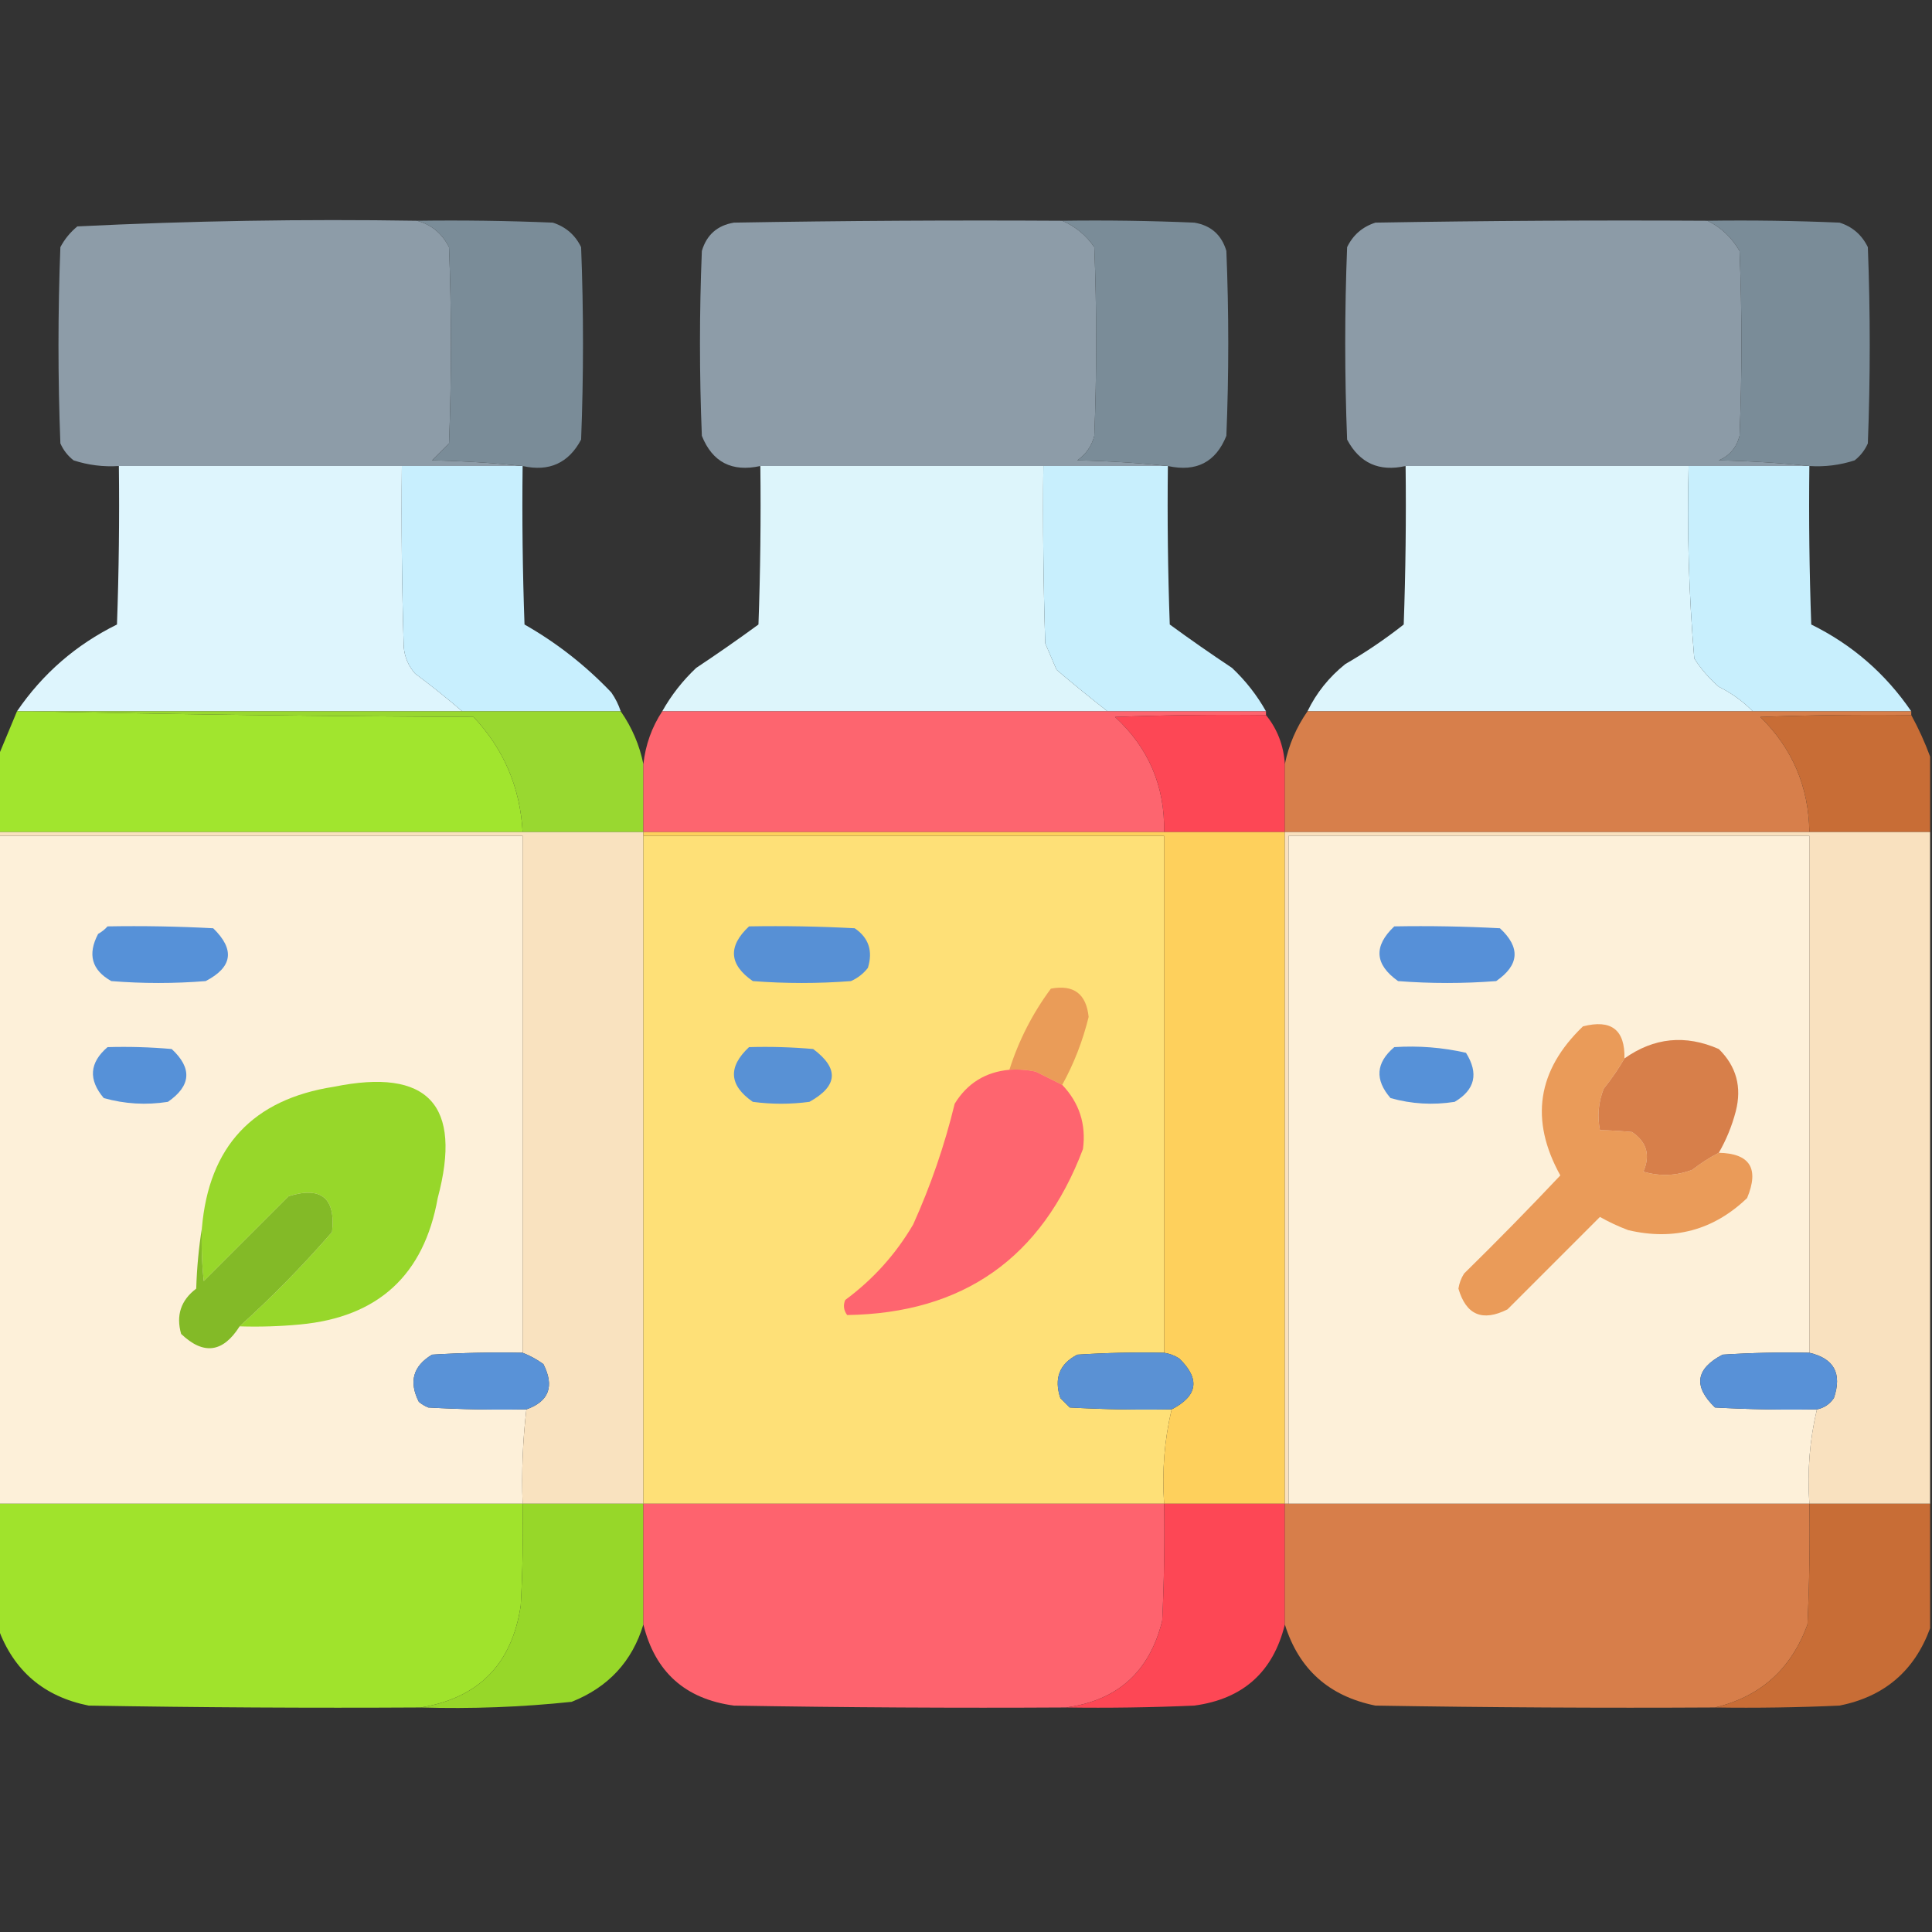 <?xml version="1.0" encoding="UTF-8"?>
<!DOCTYPE svg PUBLIC "-//W3C//DTD SVG 1.1//EN" "http://www.w3.org/Graphics/SVG/1.1/DTD/svg11.dtd">
<svg xmlns="http://www.w3.org/2000/svg" version="1.1" width="512px" height="512px" style="shape-rendering:geometricPrecision; text-rendering:geometricPrecision; image-rendering:optimizeQuality; fill-rule:evenodd; clip-rule:evenodd" xmlns:xlink="http://www.w3.org/1999/xlink">
<rect width="100%" height="100%" fill="#333333" stroke="none"/>
<g><path style="opacity:0.999" fill="#8d9ca8" d="M 110.5,58.5 C 114.31,59.52 117.143,61.853 119,65.5C 119.667,82.833 119.667,100.167 119,117.5C 117.5,119 116,120.5 114.5,122C 122.677,122.171 130.677,122.671 138.5,123.5C 127.833,123.5 117.167,123.5 106.5,123.5C 81.5,123.5 56.5,123.5 31.5,123.5C 27.395,123.766 23.395,123.266 19.5,122C 17.951,120.786 16.785,119.286 16,117.5C 15.333,100.167 15.333,82.833 16,65.5C 17.122,63.376 18.622,61.543 20.5,60C 50.437,58.523 80.437,58.023 110.5,58.5 Z"/></g>
<g><path style="opacity:0.998" fill="#8d9ca8" d="M 281.5,58.5 C 284.986,59.999 287.82,62.333 290,65.5C 290.667,82.167 290.667,98.833 290,115.5C 289.31,118.196 287.81,120.363 285.5,122C 293.677,122.171 301.677,122.671 309.5,123.5C 298.5,123.5 287.5,123.5 276.5,123.5C 251.5,123.5 226.5,123.5 201.5,123.5C 193.962,125.15 188.796,122.483 186,115.5C 185.333,99.167 185.333,82.833 186,66.5C 187.27,62.23 190.104,59.73 194.5,59C 223.498,58.5 252.498,58.333 281.5,58.5 Z"/></g>
<g><path style="opacity:0.996" fill="#8d9ca8" d="M 452.5,58.5 C 456.068,60.23 458.902,62.897 461,66.5C 461.667,82.833 461.667,99.167 461,115.5C 460.214,118.583 458.381,120.749 455.5,122C 463.677,122.171 471.677,122.671 479.5,123.5C 468.833,123.5 458.167,123.5 447.5,123.5C 422.5,123.5 397.5,123.5 372.5,123.5C 365.485,125.074 360.319,122.74 357,116.5C 356.333,99.5 356.333,82.5 357,65.5C 358.563,62.272 361.063,60.105 364.5,59C 393.831,58.5 423.165,58.333 452.5,58.5 Z"/></g>
<g><path style="opacity:1" fill="#7a8c98" d="M 110.5,58.5 C 122.505,58.334 134.505,58.5 146.5,59C 149.937,60.105 152.437,62.272 154,65.5C 154.667,82.5 154.667,99.5 154,116.5C 150.681,122.74 145.515,125.074 138.5,123.5C 130.677,122.671 122.677,122.171 114.5,122C 116,120.5 117.5,119 119,117.5C 119.667,100.167 119.667,82.833 119,65.5C 117.143,61.853 114.31,59.52 110.5,58.5 Z"/></g>
<g><path style="opacity:1" fill="#7a8c98" d="M 281.5,58.5 C 293.171,58.334 304.838,58.5 316.5,59C 320.896,59.73 323.73,62.23 325,66.5C 325.667,82.833 325.667,99.167 325,115.5C 322.204,122.483 317.038,125.15 309.5,123.5C 301.677,122.671 293.677,122.171 285.5,122C 287.81,120.363 289.31,118.196 290,115.5C 290.667,98.833 290.667,82.167 290,65.5C 287.82,62.333 284.986,59.999 281.5,58.5 Z"/></g>
<g><path style="opacity:1" fill="#7a8c98" d="M 452.5,58.5 C 464.171,58.334 475.838,58.5 487.5,59C 490.913,60.077 493.413,62.244 495,65.5C 495.667,82.833 495.667,100.167 495,117.5C 494.215,119.286 493.049,120.786 491.5,122C 487.605,123.266 483.605,123.766 479.5,123.5C 471.677,122.671 463.677,122.171 455.5,122C 458.381,120.749 460.214,118.583 461,115.5C 461.667,99.167 461.667,82.833 461,66.5C 458.902,62.897 456.068,60.23 452.5,58.5 Z"/></g>
<g><path style="opacity:0.997" fill="#def5fd" d="M 31.5,123.5 C 56.5,123.5 81.5,123.5 106.5,123.5C 106.333,139.503 106.5,155.503 107,171.5C 107.249,174.177 108.249,176.51 110,178.5C 114.328,181.732 118.494,185.066 122.5,188.5C 84.5,188.5 46.5,188.5 8.5,188.5C 7.167,188.5 5.833,188.5 4.5,188.5C 11.317,178.517 20.15,170.85 31,165.5C 31.5,151.504 31.667,137.504 31.5,123.5 Z"/></g>
<g><path style="opacity:0.998" fill="#c8effe" d="M 106.5,123.5 C 117.167,123.5 127.833,123.5 138.5,123.5C 138.333,137.504 138.5,151.504 139,165.5C 147.527,170.355 155.193,176.355 162,183.5C 163.094,185.078 163.928,186.745 164.5,188.5C 150.5,188.5 136.5,188.5 122.5,188.5C 118.494,185.066 114.328,181.732 110,178.5C 108.249,176.51 107.249,174.177 107,171.5C 106.5,155.503 106.333,139.503 106.5,123.5 Z"/></g>
<g><path style="opacity:0.993" fill="#def6fc" d="M 201.5,123.5 C 226.5,123.5 251.5,123.5 276.5,123.5C 276.333,139.17 276.5,154.837 277,170.5C 278,172.833 279,175.167 280,177.5C 284.478,181.305 288.978,184.972 293.5,188.5C 254.167,188.5 214.833,188.5 175.5,188.5C 177.888,184.244 180.888,180.41 184.5,177C 190.087,173.29 195.587,169.457 201,165.5C 201.5,151.504 201.667,137.504 201.5,123.5 Z"/></g>
<g><path style="opacity:1" fill="#c8effd" d="M 276.5,123.5 C 287.5,123.5 298.5,123.5 309.5,123.5C 309.333,137.504 309.5,151.504 310,165.5C 315.413,169.457 320.913,173.29 326.5,177C 330.112,180.41 333.112,184.244 335.5,188.5C 321.5,188.5 307.5,188.5 293.5,188.5C 288.978,184.972 284.478,181.305 280,177.5C 279,175.167 278,172.833 277,170.5C 276.5,154.837 276.333,139.17 276.5,123.5 Z"/></g>
<g><path style="opacity:0.994" fill="#def6fd" d="M 372.5,123.5 C 397.5,123.5 422.5,123.5 447.5,123.5C 447.058,140.556 447.558,157.556 449,174.5C 450.793,177.295 452.96,179.795 455.5,182C 458.921,183.699 461.921,185.865 464.5,188.5C 425.167,188.5 385.833,188.5 346.5,188.5C 348.836,183.651 352.169,179.484 356.5,176C 361.926,172.871 367.093,169.371 372,165.5C 372.5,151.504 372.667,137.504 372.5,123.5 Z"/></g>
<g><path style="opacity:1" fill="#c8effd" d="M 447.5,123.5 C 458.167,123.5 468.833,123.5 479.5,123.5C 479.333,137.504 479.5,151.504 480,165.5C 490.85,170.85 499.683,178.517 506.5,188.5C 492.5,188.5 478.5,188.5 464.5,188.5C 461.921,185.865 458.921,183.699 455.5,182C 452.96,179.795 450.793,177.295 449,174.5C 447.558,157.556 447.058,140.556 447.5,123.5 Z"/></g>
<g><path style="opacity:0.999" fill="#a1e52e" d="M 4.5,188.5 C 5.833,188.5 7.167,188.5 8.5,188.5C 47.331,189.333 86.331,189.833 125.5,190C 133.524,198.552 137.857,208.719 138.5,220.5C 92.167,220.5 45.833,220.5 -0.5,220.5C -0.5,213.833 -0.5,207.167 -0.5,200.5C 1.123,196.573 2.79,192.573 4.5,188.5 Z"/></g>
<g><path style="opacity:1" fill="#99d830" d="M 8.5,188.5 C 46.5,188.5 84.5,188.5 122.5,188.5C 136.5,188.5 150.5,188.5 164.5,188.5C 167.481,192.784 169.481,197.451 170.5,202.5C 170.5,208.5 170.5,214.5 170.5,220.5C 159.833,220.5 149.167,220.5 138.5,220.5C 137.857,208.719 133.524,198.552 125.5,190C 86.331,189.833 47.331,189.333 8.5,188.5 Z"/></g>
<g><path style="opacity:0.999" fill="#fd656f" d="M 175.5,188.5 C 214.833,188.5 254.167,188.5 293.5,188.5C 307.5,188.5 321.5,188.5 335.5,188.5C 335.5,188.833 335.5,189.167 335.5,189.5C 322.163,189.333 308.829,189.5 295.5,190C 304.4,198.195 308.733,208.361 308.5,220.5C 262.5,220.5 216.5,220.5 170.5,220.5C 170.5,214.5 170.5,208.5 170.5,202.5C 171.061,197.389 172.728,192.723 175.5,188.5 Z"/></g>
<g><path style="opacity:1" fill="#fd4755" d="M 335.5,189.5 C 338.506,193.2 340.172,197.533 340.5,202.5C 340.5,208.5 340.5,214.5 340.5,220.5C 329.833,220.5 319.167,220.5 308.5,220.5C 308.733,208.361 304.4,198.195 295.5,190C 308.829,189.5 322.163,189.333 335.5,189.5 Z"/></g>
<g><path style="opacity:0.999" fill="#d77f4b" d="M 346.5,188.5 C 385.833,188.5 425.167,188.5 464.5,188.5C 478.5,188.5 492.5,188.5 506.5,188.5C 506.5,188.833 506.5,189.167 506.5,189.5C 493.163,189.333 479.829,189.5 466.5,190C 475.006,198.34 479.339,208.507 479.5,220.5C 433.167,220.5 386.833,220.5 340.5,220.5C 340.5,214.5 340.5,208.5 340.5,202.5C 341.519,197.451 343.519,192.784 346.5,188.5 Z"/></g>
<g><path style="opacity:1" fill="#c86d36" d="M 506.5,189.5 C 508.446,193.058 510.113,196.725 511.5,200.5C 511.5,207.167 511.5,213.833 511.5,220.5C 500.833,220.5 490.167,220.5 479.5,220.5C 479.339,208.507 475.006,198.34 466.5,190C 479.829,189.5 493.163,189.333 506.5,189.5 Z"/></g>
<g><path style="opacity:1" fill="#fdf0d9" d="M -0.5,221.5 C 45.833,221.5 92.167,221.5 138.5,221.5C 138.5,267.167 138.5,312.833 138.5,358.5C 130.493,358.334 122.493,358.5 114.5,359C 109.465,362.013 108.298,366.18 111,371.5C 111.75,372.126 112.584,372.626 113.5,373C 122.16,373.5 130.827,373.666 139.5,373.5C 138.531,381.748 138.198,390.082 138.5,398.5C 92.167,398.5 45.833,398.5 -0.5,398.5C -0.5,339.5 -0.5,280.5 -0.5,221.5 Z"/></g>
<g><path style="opacity:1" fill="#f9e2bf" d="M -0.5,221.5 C -0.5,221.167 -0.5,220.833 -0.5,220.5C 45.833,220.5 92.167,220.5 138.5,220.5C 149.167,220.5 159.833,220.5 170.5,220.5C 170.5,220.833 170.5,221.167 170.5,221.5C 170.5,280.5 170.5,339.5 170.5,398.5C 159.833,398.5 149.167,398.5 138.5,398.5C 138.198,390.082 138.531,381.748 139.5,373.5C 145.487,371.387 146.987,367.387 144,361.5C 142.259,360.242 140.426,359.242 138.5,358.5C 138.5,312.833 138.5,267.167 138.5,221.5C 92.167,221.5 45.833,221.5 -0.5,221.5 Z"/></g>
<g><path style="opacity:1" fill="#fee077" d="M 170.5,221.5 C 216.5,221.5 262.5,221.5 308.5,221.5C 308.5,267.167 308.5,312.833 308.5,358.5C 300.826,358.334 293.159,358.5 285.5,359C 280.776,361.435 279.276,365.269 281,370.5C 281.833,371.333 282.667,372.167 283.5,373C 292.494,373.5 301.494,373.666 310.5,373.5C 308.578,381.564 307.912,389.897 308.5,398.5C 262.5,398.5 216.5,398.5 170.5,398.5C 170.5,339.5 170.5,280.5 170.5,221.5 Z"/></g>
<g><path style="opacity:1" fill="#fed05c" d="M 170.5,221.5 C 170.5,221.167 170.5,220.833 170.5,220.5C 216.5,220.5 262.5,220.5 308.5,220.5C 319.167,220.5 329.833,220.5 340.5,220.5C 340.5,279.833 340.5,339.167 340.5,398.5C 329.833,398.5 319.167,398.5 308.5,398.5C 307.912,389.897 308.578,381.564 310.5,373.5C 317.449,369.925 318.115,365.425 312.5,360C 311.255,359.209 309.922,358.709 308.5,358.5C 308.5,312.833 308.5,267.167 308.5,221.5C 262.5,221.5 216.5,221.5 170.5,221.5 Z"/></g>
<g><path style="opacity:1" fill="#f9e1bf" d="M 340.5,220.5 C 386.833,220.5 433.167,220.5 479.5,220.5C 490.167,220.5 500.833,220.5 511.5,220.5C 511.5,279.833 511.5,339.167 511.5,398.5C 500.833,398.5 490.167,398.5 479.5,398.5C 478.912,389.897 479.578,381.564 481.5,373.5C 483.371,373.141 484.871,372.141 486,370.5C 488.213,364.006 486.046,360.006 479.5,358.5C 479.5,312.833 479.5,267.167 479.5,221.5C 433.5,221.5 387.5,221.5 341.5,221.5C 341.5,280.5 341.5,339.5 341.5,398.5C 341.167,398.5 340.833,398.5 340.5,398.5C 340.5,339.167 340.5,279.833 340.5,220.5 Z"/></g>
<g><path style="opacity:1" fill="#fdf0d9" d="M 479.5,358.5 C 471.826,358.334 464.159,358.5 456.5,359C 449.352,362.742 448.685,367.408 454.5,373C 463.494,373.5 472.494,373.666 481.5,373.5C 479.578,381.564 478.912,389.897 479.5,398.5C 433.5,398.5 387.5,398.5 341.5,398.5C 341.5,339.5 341.5,280.5 341.5,221.5C 387.5,221.5 433.5,221.5 479.5,221.5C 479.5,267.167 479.5,312.833 479.5,358.5 Z"/></g>
<g><path style="opacity:1" fill="#5691d8" d="M 28.5,245.5 C 37.839,245.334 47.173,245.5 56.5,246C 62.304,251.641 61.637,256.308 54.5,260C 46.167,260.667 37.833,260.667 29.5,260C 24.311,257.087 23.144,252.92 26,247.5C 26.995,246.934 27.828,246.267 28.5,245.5 Z"/></g>
<g><path style="opacity:1" fill="#5790d5" d="M 198.5,245.5 C 207.839,245.334 217.173,245.5 226.5,246C 230.212,248.513 231.378,252.013 230,256.5C 228.786,258.049 227.286,259.215 225.5,260C 216.833,260.667 208.167,260.667 199.5,260C 193.192,255.615 192.859,250.782 198.5,245.5 Z"/></g>
<g><path style="opacity:1" fill="#5690d8" d="M 369.5,245.5 C 378.839,245.334 388.173,245.5 397.5,246C 402.986,251.081 402.653,255.748 396.5,260C 387.833,260.667 379.167,260.667 370.5,260C 364.292,255.58 363.958,250.747 369.5,245.5 Z"/></g>
<g><path style="opacity:1" fill="#ea9c58" d="M 281.5,287.5 C 279.22,286.36 276.886,285.193 274.5,284C 272.19,283.503 269.857,283.337 267.5,283.5C 269.989,275.688 273.656,268.521 278.5,262C 284.539,260.871 287.873,263.371 288.5,269.5C 286.935,275.871 284.602,281.871 281.5,287.5 Z"/></g>
<g><path style="opacity:1" fill="#ea9b59" d="M 430.5,280.5 C 428.887,283.286 427.054,285.953 425,288.5C 423.595,292.072 423.262,295.739 424,299.5C 426.636,299.545 429.47,299.712 432.5,300C 436.416,302.655 437.416,306.155 435.5,310.5C 439.886,311.795 444.219,311.628 448.5,310C 450.734,308.25 453.068,306.75 455.5,305.5C 463.763,305.671 466.263,309.671 463,317.5C 454.115,326.01 443.615,328.844 431.5,326C 428.898,325.023 426.398,323.856 424,322.5C 415.833,330.667 407.667,338.833 399.5,347C 392.864,350.33 388.531,348.497 386.5,341.5C 386.719,340.062 387.219,338.729 388,337.5C 396.681,328.986 405.181,320.319 413.5,311.5C 405.366,296.814 407.366,283.648 419.5,272C 426.999,270.069 430.666,272.902 430.5,280.5 Z"/></g>
<g><path style="opacity:1" fill="#d77f4a" d="M 455.5,305.5 C 453.068,306.75 450.734,308.25 448.5,310C 444.219,311.628 439.886,311.795 435.5,310.5C 437.416,306.155 436.416,302.655 432.5,300C 429.47,299.712 426.636,299.545 424,299.5C 423.262,295.739 423.595,292.072 425,288.5C 427.054,285.953 428.887,283.286 430.5,280.5C 438.315,274.956 446.649,274.122 455.5,278C 460.15,282.574 461.65,288.074 460,294.5C 458.973,298.426 457.473,302.093 455.5,305.5 Z"/></g>
<g><path style="opacity:1" fill="#5691d8" d="M 28.5,277.5 C 34.176,277.334 39.843,277.501 45.5,278C 50.986,283.081 50.653,287.748 44.5,292C 38.719,292.903 33.053,292.57 27.5,291C 23.366,286.119 23.7,281.619 28.5,277.5 Z"/></g>
<g><path style="opacity:1" fill="#5891d5" d="M 198.5,277.5 C 204.176,277.334 209.843,277.501 215.5,278C 222.406,283.146 222.073,287.813 214.5,292C 209.5,292.667 204.5,292.667 199.5,292C 193.192,287.615 192.859,282.782 198.5,277.5 Z"/></g>
<g><path style="opacity:1" fill="#5691d8" d="M 369.5,277.5 C 375.952,277.084 382.285,277.584 388.5,279C 391.916,284.464 390.916,288.797 385.5,292C 379.719,292.903 374.053,292.57 368.5,291C 364.285,286.134 364.618,281.634 369.5,277.5 Z"/></g>
<g><path style="opacity:1" fill="#fe656f" d="M 267.5,283.5 C 269.857,283.337 272.19,283.503 274.5,284C 276.886,285.193 279.22,286.36 281.5,287.5C 286.035,292.273 287.869,297.94 287,304.5C 276.083,333.366 255.25,348.033 224.5,348.5C 223.572,347.232 223.405,345.899 224,344.5C 231.386,339.048 237.386,332.381 242,324.5C 246.668,314.162 250.335,303.495 253,292.5C 256.317,287.09 261.15,284.09 267.5,283.5 Z"/></g>
<g><path style="opacity:1" fill="#97d72a" d="M 63.5,351.5 C 72.134,343.698 80.301,335.365 88,326.5C 88.99,317.489 85.156,314.323 76.5,317C 69,324.5 61.5,332 54,339.5C 53.501,334.845 53.334,330.179 53.5,325.5C 55.334,303.833 67.001,291.333 88.5,288C 113.435,282.938 122.602,292.771 116,317.5C 112.36,337.911 100.193,349.078 79.5,351C 74.177,351.499 68.844,351.666 63.5,351.5 Z"/></g>
<g><path style="opacity:1" fill="#83ba27" d="M 63.5,351.5 C 59.084,358.486 53.917,359.153 48,353.5C 46.606,348.572 47.94,344.572 52,341.5C 52.173,335.984 52.673,330.651 53.5,325.5C 53.334,330.179 53.501,334.845 54,339.5C 61.5,332 69,324.5 76.5,317C 85.156,314.323 88.99,317.489 88,326.5C 80.301,335.365 72.134,343.698 63.5,351.5 Z"/></g>
<g><path style="opacity:1" fill="#5992d7" d="M 138.5,358.5 C 140.426,359.242 142.259,360.242 144,361.5C 146.987,367.387 145.487,371.387 139.5,373.5C 130.827,373.666 122.16,373.5 113.5,373C 112.584,372.626 111.75,372.126 111,371.5C 108.298,366.18 109.465,362.013 114.5,359C 122.493,358.5 130.493,358.334 138.5,358.5 Z"/></g>
<g><path style="opacity:1" fill="#5a91d4" d="M 308.5,358.5 C 309.922,358.709 311.255,359.209 312.5,360C 318.115,365.425 317.449,369.925 310.5,373.5C 301.494,373.666 292.494,373.5 283.5,373C 282.667,372.167 281.833,371.333 281,370.5C 279.276,365.269 280.776,361.435 285.5,359C 293.159,358.5 300.826,358.334 308.5,358.5 Z"/></g>
<g><path style="opacity:1" fill="#5891d7" d="M 479.5,358.5 C 486.046,360.006 488.213,364.006 486,370.5C 484.871,372.141 483.371,373.141 481.5,373.5C 472.494,373.666 463.494,373.5 454.5,373C 448.685,367.408 449.352,362.742 456.5,359C 464.159,358.5 471.826,358.334 479.5,358.5 Z"/></g>
<g><path style="opacity:0.99" fill="#a1e52d" d="M -0.5,398.5 C 45.833,398.5 92.167,398.5 138.5,398.5C 138.666,407.506 138.5,416.506 138,425.5C 135.661,441.005 126.827,450.005 111.5,452.5C 82.165,452.667 52.831,452.5 23.5,452C 11.637,449.634 3.637,442.801 -0.5,431.5C -0.5,420.5 -0.5,409.5 -0.5,398.5 Z"/></g>
<g><path style="opacity:1" fill="#97d729" d="M 138.5,398.5 C 149.167,398.5 159.833,398.5 170.5,398.5C 170.5,409.167 170.5,419.833 170.5,430.5C 167.539,440.301 161.205,447.134 151.5,451C 138.218,452.403 124.885,452.903 111.5,452.5C 126.827,450.005 135.661,441.005 138,425.5C 138.5,416.506 138.666,407.506 138.5,398.5 Z"/></g>
<g><path style="opacity:0.999" fill="#fe636e" d="M 170.5,398.5 C 216.5,398.5 262.5,398.5 308.5,398.5C 308.666,408.839 308.5,419.172 308,429.5C 304.68,442.99 296.18,450.657 282.5,452.5C 253.165,452.667 223.831,452.5 194.5,452C 181.593,450.258 173.593,443.091 170.5,430.5C 170.5,419.833 170.5,409.167 170.5,398.5 Z"/></g>
<g><path style="opacity:1" fill="#fd4755" d="M 308.5,398.5 C 319.167,398.5 329.833,398.5 340.5,398.5C 340.5,409.167 340.5,419.833 340.5,430.5C 337.407,443.091 329.407,450.258 316.5,452C 305.172,452.5 293.838,452.667 282.5,452.5C 296.18,450.657 304.68,442.99 308,429.5C 308.5,419.172 308.666,408.839 308.5,398.5 Z"/></g>
<g><path style="opacity:0.998" fill="#d77e4a" d="M 340.5,398.5 C 340.833,398.5 341.167,398.5 341.5,398.5C 387.5,398.5 433.5,398.5 479.5,398.5C 479.667,409.172 479.5,419.839 479,430.5C 474.714,442.292 466.547,449.626 454.5,452.5C 424.498,452.667 394.498,452.5 364.5,452C 352.186,449.513 344.186,442.346 340.5,430.5C 340.5,419.833 340.5,409.167 340.5,398.5 Z"/></g>
<g><path style="opacity:1" fill="#c86d36" d="M 479.5,398.5 C 490.167,398.5 500.833,398.5 511.5,398.5C 511.5,409.5 511.5,420.5 511.5,431.5C 507.363,442.801 499.363,449.634 487.5,452C 476.505,452.5 465.505,452.667 454.5,452.5C 466.547,449.626 474.714,442.292 479,430.5C 479.5,419.839 479.667,409.172 479.5,398.5 Z"/></g>
</svg>
